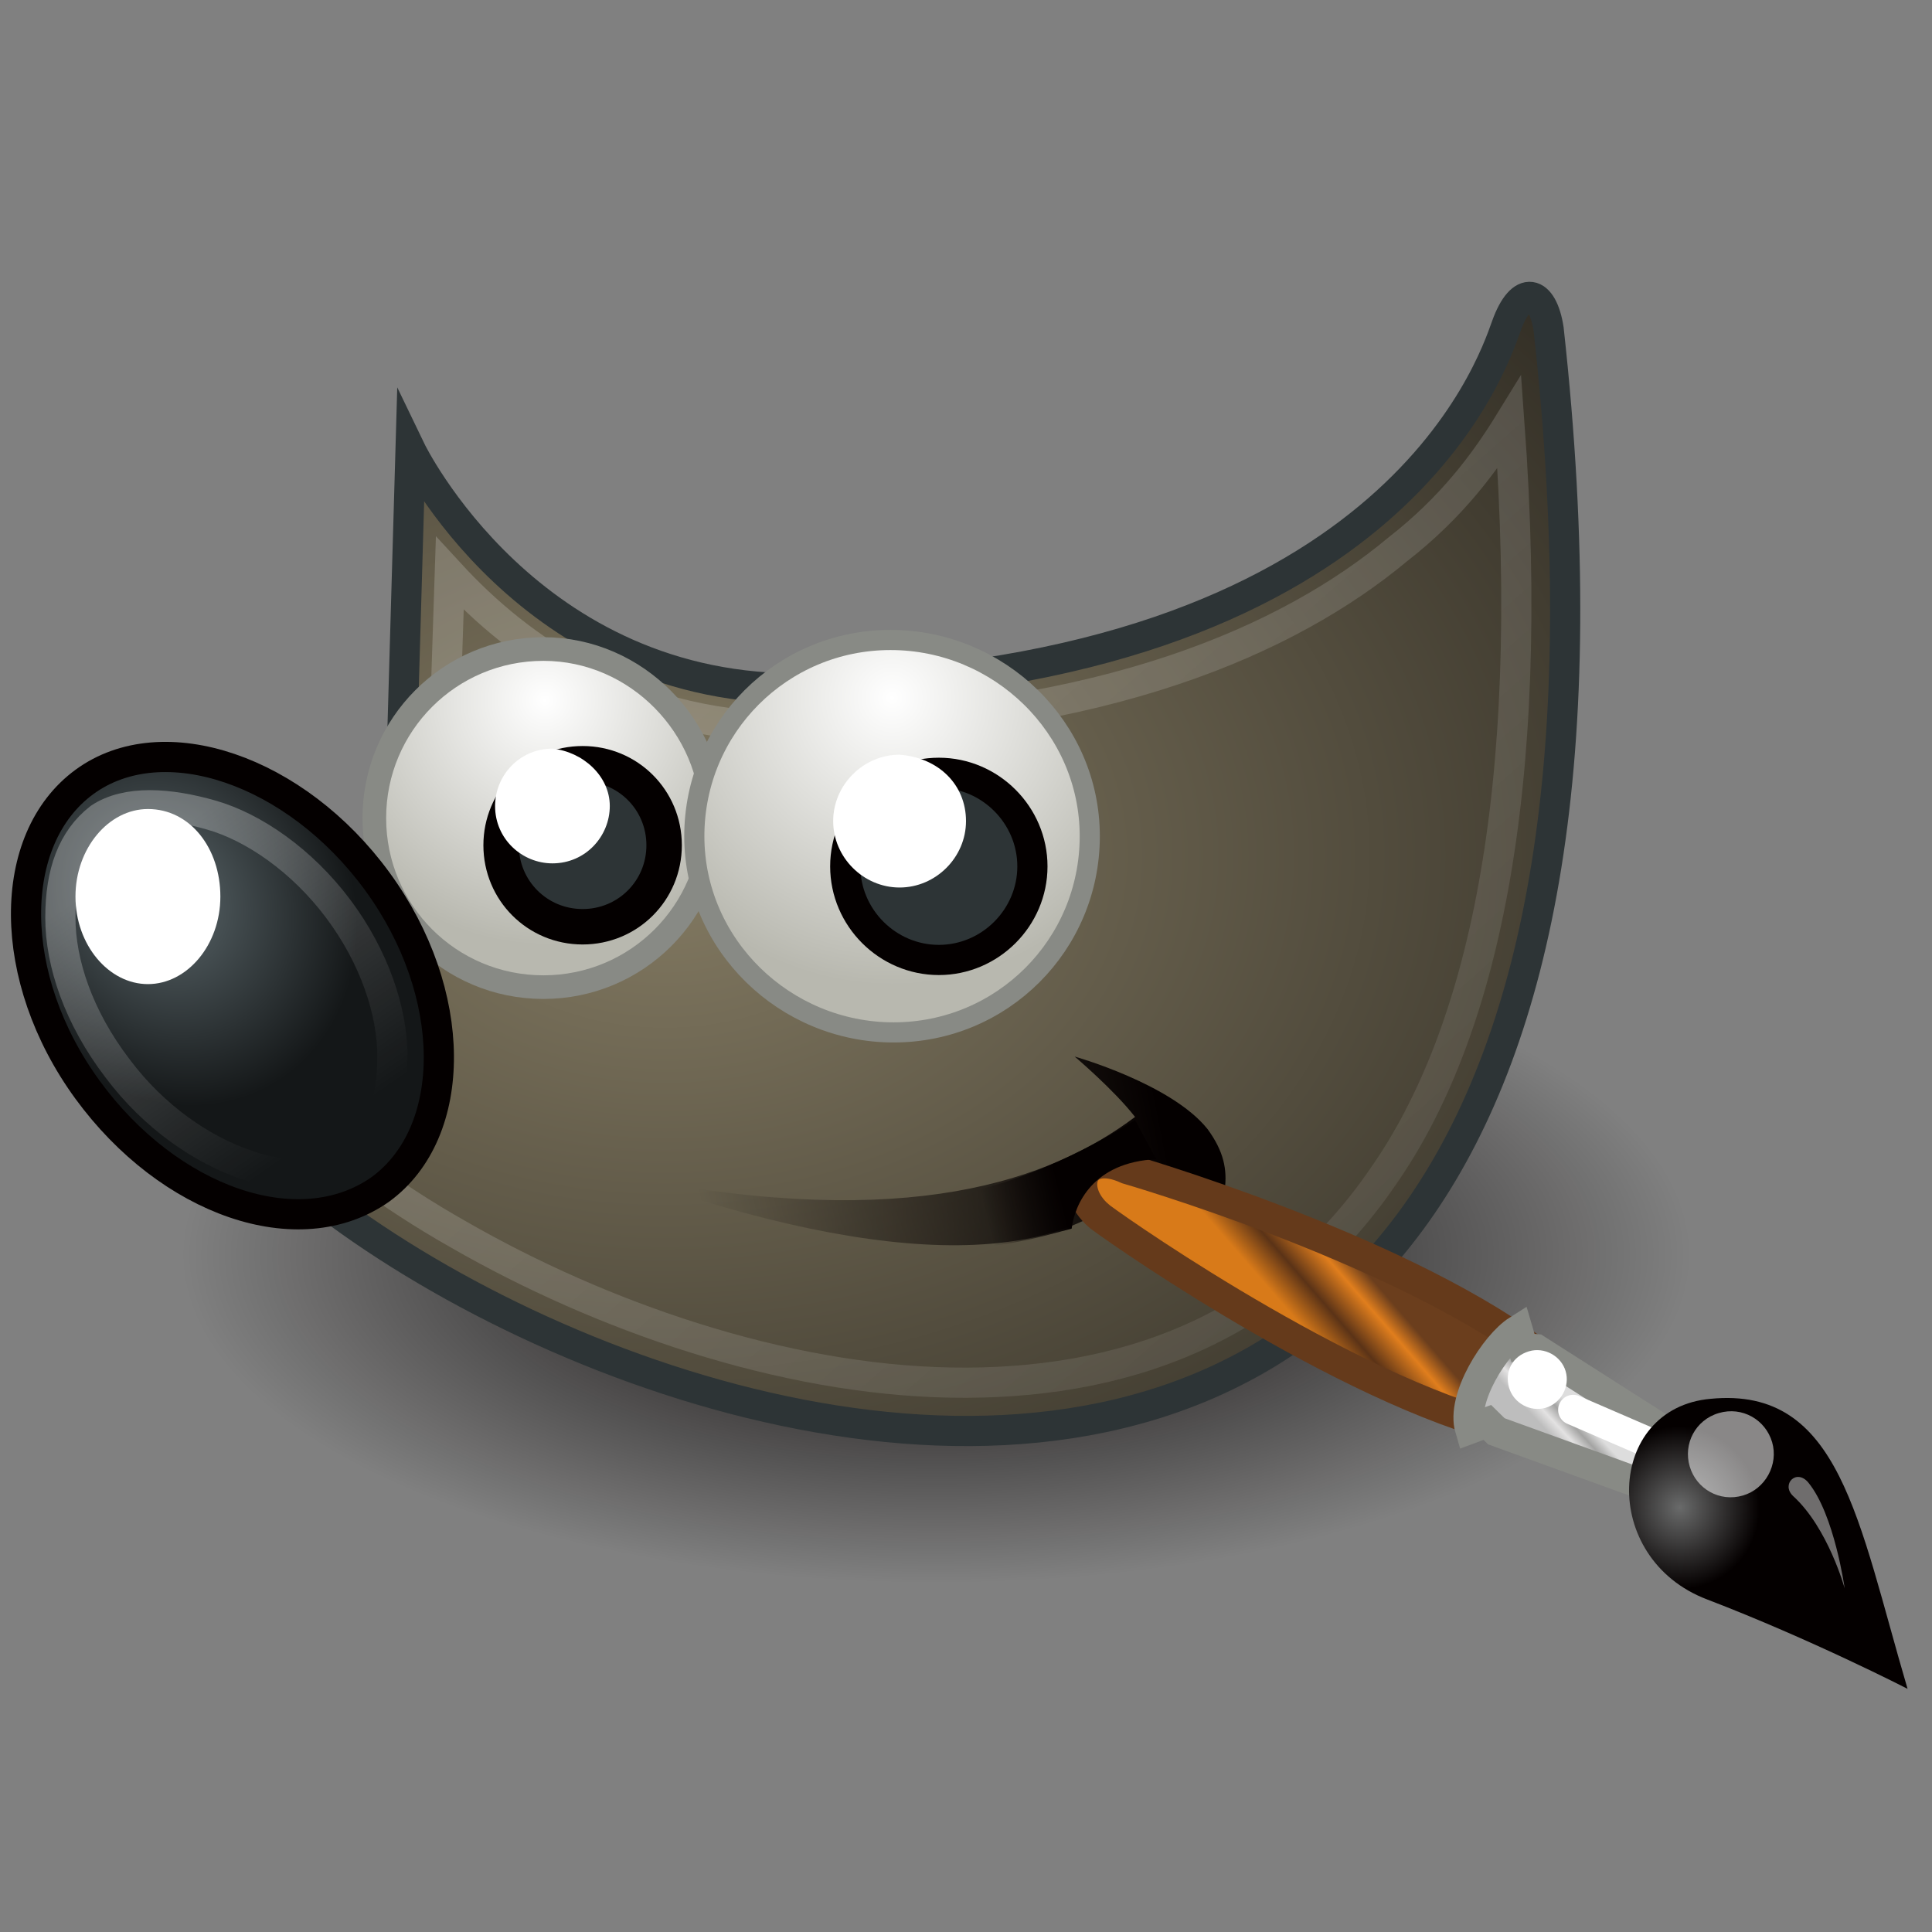 <?xml version="1.0" encoding="utf-8"?>
<!-- Generator: Adobe Illustrator 22.1.0, SVG Export Plug-In . SVG Version: 6.00 Build 0)  -->
<svg version="1.1" id="图层_1" xmlns="http://www.w3.org/2000/svg" xmlns:xlink="http://www.w3.org/1999/xlink" x="0px" y="0px"
	 viewBox="0 0 64 64" style="enable-background:new 0 0 64 64;" xml:space="preserve">
<rect x="0" y="0" width="64" height="64" fill="#808080" stroke="none"/>
<style type="text/css">
	.st0{fill:url(#path6490_1_);}
	.st1{fill:url(#path4323_1_);stroke:#2D3436;stroke-width:1;stroke-miterlimit:10;}
	.st2{fill:url(#path6480_1_);}
	.st3{opacity:0.185;fill:none;stroke:url(#path8520_1_);stroke-width:1;stroke-miterlimit:10;enable-background:new    ;}
	.st4{fill:url(#path4357_1_);stroke:#888A85;stroke-width:0.783;stroke-miterlimit:10;}
	.st5{fill:url(#path5198_1_);stroke:#040000;stroke-width:1;stroke-miterlimit:10;}
	.st6{fill:#2D3436;stroke:#040000;stroke-width:1.174;stroke-miterlimit:10;}
	.st7{opacity:0.281;fill:none;stroke:url(#path6450_1_);stroke-width:1;stroke-miterlimit:10;enable-background:new    ;}
	.st8{fill:#FFFFFF;}
	.st9{fill:url(#path6462_1_);stroke:#888A85;stroke-width:0.667;stroke-miterlimit:10;}
	.st10{fill:#2D3436;stroke:#040000;stroke-width:1;stroke-miterlimit:10;}
	.st11{fill:url(#path6937_1_);stroke:#653A1B;stroke-width:2.461;stroke-linecap:round;}
	.st12{fill:url(#path6935_1_);stroke:#888A85;stroke-width:2.461;stroke-linecap:round;}
	.st13{fill:none;stroke:#FFFFFF;stroke-width:2.461;stroke-linecap:round;stroke-linejoin:round;}
	.st14{fill:url(#path6933_1_);}
	.st15{opacity:0.528;fill:#FFFFFF;enable-background:new    ;}
	.st16{opacity:0.428;fill:url(#path1571_1_);enable-background:new    ;}
	.st17{fill:url(#path8532_1_);}
</style>
<g id="layer1">
	
		<radialGradient id="path6490_1_" cx="30.89" cy="11.234" r="24.99" gradientTransform="matrix(1 0 0 -0.435 0.125 46.448)" gradientUnits="userSpaceOnUse">
		<stop  offset="0" style="stop-color:#040000"/>
		<stop  offset="1" style="stop-color:#040000;stop-opacity:0"/>
	</radialGradient>
	<path id="path6490" class="st0" d="M56,41.6c0,6-11.2,10.9-25,10.9S6,47.6,6,41.6s11.2-10.9,25-10.9S56,35.6,56,41.6z"/>
	
		<radialGradient id="path4323_1_" cx="22.076" cy="38.794" r="26.331" gradientTransform="matrix(1.773 0 0 -1.297 -17.113 78.668)" gradientUnits="userSpaceOnUse">
		<stop  offset="0" style="stop-color:#847B63"/>
		<stop  offset="1" style="stop-color:#211E18"/>
	</radialGradient>
	<path id="path4323" class="st1" d="M13.6,14.9c0,0,3.9,8.1,13.1,7.9c19.3-0.5,22.7-10.6,23.2-12s1.2-1.2,1.4,0.1
		C57.6,68,7.6,43.5,5.8,33.8c9.9-2.9,7.5-8.5,7.5-8.5L13.6,14.9z"/>
	
		<linearGradient id="path6480_1_" gradientUnits="userSpaceOnUse" x1="42.511" y1="28.172" x2="27.262" y2="25.146" gradientTransform="matrix(1 0 0 -1 -3.837 66.346)">
		<stop  offset="0" style="stop-color:#040000"/>
		<stop  offset="1" style="stop-color:#040000;stop-opacity:0"/>
	</linearGradient>
	<path id="path6480" class="st2" d="M20.9,39c9.2,1.8,13.9,0.1,16.7-2c-0.7-0.9-2-2-2-2s3.2,0.9,4.4,2.4c1.1,1.5,0.4,2.4,0.1,4.2
		c-0.7-1.6-1.9-2.3-2.1-2.9C35.6,42.1,29.4,42,20.9,39z"/>
	
		<linearGradient id="path8520_1_" gradientUnits="userSpaceOnUse" x1="25.227" y1="46.324" x2="58.287" y2="8.794" gradientTransform="matrix(1 0 0 -1 0 66)">
		<stop  offset="0" style="stop-color:#FFFFFF"/>
		<stop  offset="1" style="stop-color:#FFFFFF;stop-opacity:0"/>
	</linearGradient>
	<path id="path8520" class="st3" d="M50,14c-0.8,1.3-1.9,2.8-3.7,4.2c-3.6,3-9.7,5.7-19.6,5.9c-5.8,0.1-9.5-2.6-11.8-5.1l-0.2,6.1
		c0.2,0.6,0.6,1.9-0.1,3.7c-0.7,2-3,4-6.8,5.5c0.3,0.7,0.7,1.4,1.7,2.4c1.4,1.4,3.4,2.9,5.7,4.2c4.7,2.7,10.7,4.8,16.3,4.9
		c5.6,0.1,10.8-1.7,14.3-6.8C49.1,34.3,50.9,26.3,50,14z"/>
	
		<radialGradient id="path4357_1_" cx="72.485" cy="43.221" r="4.814" gradientTransform="matrix(1.685 0 0 -1.685 -104.084 96.025)" gradientUnits="userSpaceOnUse">
		<stop  offset="0" style="stop-color:#FFFFFF"/>
		<stop  offset="1" style="stop-color:#B8B8AF"/>
	</radialGradient>
	<path id="path4357" class="st4" d="M23.6,27.1c0,3.1-2.5,5.6-5.6,5.6s-5.6-2.5-5.6-5.6s2.5-5.6,5.6-5.6S23.6,24.1,23.6,27.1z"/>
	
		<radialGradient id="path5198_1_" cx="4.069" cy="35.339" r="6.615" gradientTransform="matrix(0.797 -0.46 -0.537 -0.931 21.223 64.551)" gradientUnits="userSpaceOnUse">
		<stop  offset="0" style="stop-color:#5B676B"/>
		<stop  offset="1" style="stop-color:#141718"/>
	</radialGradient>
	<path id="path5198" class="st5" d="M12.5,29.2c2.7,3.7,2.7,8.3,0.1,10.2c-2.7,1.9-7,0.4-9.7-3.3c0,0,0,0,0,0
		c-2.7-3.7-2.7-8.3-0.1-10.2S9.8,25.5,12.5,29.2C12.5,29.2,12.5,29.2,12.5,29.2z"/>
	<path id="path4359" class="st6" d="M22,28c0,1.5-1.2,2.7-2.7,2.7c-1.5,0-2.7-1.2-2.7-2.7c0-1.5,1.2-2.7,2.7-2.7
		C20.8,25.3,22,26.5,22,28z"/>
	
		<linearGradient id="path6450_1_" gradientUnits="userSpaceOnUse" x1="4.01" y1="37.626" x2="3.582" y2="26.66" gradientTransform="matrix(0.8 -0.6 -0.6 -0.8 23.892 60.953)">
		<stop  offset="0" style="stop-color:#FFFFFF"/>
		<stop  offset="1" style="stop-color:#FFFFFF;stop-opacity:0"/>
	</linearGradient>
	<path id="path6450" class="st7" d="M3.3,27.1C2.4,27.8,2,28.9,2,30.4c0,1.5,0.6,3.3,1.9,5c1.2,1.6,2.8,2.7,4.3,3.2
		c1.4,0.5,2.6,0.3,3.5-0.3c0.9-0.7,1.3-1.8,1.3-3.3c0-1.5-0.6-3.3-1.8-4.9s-2.8-2.7-4.2-3.1S4.2,26.5,3.3,27.1z"/>
	<path id="path6446" class="st8" d="M7.3,29.7c0,1.6-1.1,2.9-2.4,2.9c-1.3,0-2.4-1.3-2.4-2.9c0,0,0,0,0,0c0-1.6,1.1-2.9,2.4-2.9
		C6.3,26.8,7.3,28.1,7.3,29.7C7.3,29.7,7.3,29.7,7.3,29.7z"/>
	<path id="path4361" class="st8" d="M20.2,26.7c0,1-0.8,1.9-1.9,1.9c-1,0-1.9-0.8-1.9-1.9c0,0,0,0,0,0c0-1,0.8-1.9,1.9-1.9
		C19.3,24.9,20.2,25.7,20.2,26.7C20.2,26.7,20.2,26.7,20.2,26.7z"/>
	
		<radialGradient id="path6462_1_" cx="73.755" cy="43.555" r="4.814" gradientTransform="matrix(1.978 0 0 -1.978 -116.335 109.272)" gradientUnits="userSpaceOnUse">
		<stop  offset="0" style="stop-color:#FFFFFF"/>
		<stop  offset="1" style="stop-color:#B8B8AF"/>
	</radialGradient>
	<path id="path6462" class="st9" d="M36.1,27.7c0,3.6-2.9,6.5-6.5,6.5S23,31.3,23,27.7s2.9-6.5,6.5-6.5S36.1,24.1,36.1,27.7z"/>
	<path id="path6464" class="st10" d="M34.2,28.7c0,1.7-1.4,3.1-3.1,3.1s-3.1-1.4-3.1-3.1c0-1.7,1.4-3.1,3.1-3.1S34.2,27,34.2,28.7z"
		/>
	<path id="path6466" class="st8" d="M32,27.2c0,1.2-1,2.2-2.2,2.2c-1.2,0-2.2-1-2.2-2.2c0,0,0,0,0,0c0-1.2,1-2.2,2.2-2.2
		C31.1,25.1,32,26,32,27.2C32,27.2,32,27.2,32,27.2z"/>
	<g id="g8463" transform="matrix(-0.115,-0.39,0.39,-0.115,24.715,29.689)">
		
			<linearGradient id="path6937_1_" gradientUnits="userSpaceOnUse" x1="4.36" y1="-25.247" x2="-8.325" y2="-36.28" gradientTransform="matrix(-0.115 0.39 0.39 0.115 -28.645 38.853)">
			<stop  offset="0" style="stop-color:#6B3E1D"/>
			<stop  offset="0.242" style="stop-color:#E07E1D"/>
			<stop  offset="0.621" style="stop-color:#5B3317"/>
			<stop  offset="1" style="stop-color:#D87A19"/>
		</linearGradient>
		<path id="path6937" class="st11" d="M-58.6,46.2l5.1,4.8c11.4-8.7,23.4-27.5,23.4-27.5c2.7-3.1-0.2-5.1-3-3.3
			C-33.1,20.1-50.9,34-58.6,46.2z"/>
		
			<linearGradient id="path6935_1_" gradientUnits="userSpaceOnUse" x1="64.129" y1="-75.825" x2="69.216" y2="-71.118" gradientTransform="matrix(-0.115 0.39 0.39 0.115 -25.747 35.173)">
			<stop  offset="0" style="stop-color:#BDBDBD"/>
			<stop  offset="0.333" style="stop-color:#E3E2E2"/>
			<stop  offset="0.667" style="stop-color:#A4A4A3"/>
			<stop  offset="1" style="stop-color:#DDDDDD"/>
		</linearGradient>
		<path id="path6935" class="st12" d="M-68.3,58.8l3.1,2.6l11.6-10.1l0.4-1l1.5,0c-0.6-2.1-4-6-6.6-6l0.1,1.5l-0.9,0.5L-68.3,58.8z"
			/>
		<path id="path6985" class="st13" d="M-59.2,52.8l-6,7.2"/>
		
			<radialGradient id="path6933_1_" cx="58.896" cy="-61.167" r="10.378" gradientTransform="matrix(-0.181 0.598 0.613 0.176 -21.126 34.425)" gradientUnits="userSpaceOnUse">
			<stop  offset="0" style="stop-color:#696A6A"/>
			<stop  offset="1" style="stop-color:#040000"/>
		</radialGradient>
		<path id="path6933" class="st14" d="M-88.7,72.5c14.3,0,25.2,1.7,27.2-8.7c1.7-8.4-9.9-12.4-15.6-4.9
			C-82.6,66.1-88.7,72.5-88.7,72.5z"/>
		<path id="path6971" class="st15" d="M-62.8,64.1c0,2-1.6,3.5-3.5,3.5s-3.5-1.6-3.5-3.5c0-2,1.6-3.5,3.5-3.5S-62.8,62.1-62.8,64.1z
			"/>
		<path id="path6983" class="st8" d="M-53.6,50.7c0,1.3-1.1,2.4-2.4,2.4c-1.3,0-2.4-1.1-2.4-2.4s1.1-2.4,2.4-2.4
			C-54.6,48.3-53.6,49.3-53.6,50.7z"/>
		
			<linearGradient id="path1571_1_" gradientUnits="userSpaceOnUse" x1="138.411" y1="-42.85" x2="130.902" y2="-36.648" gradientTransform="matrix(-0.241 0.249 0.249 0.241 -25.012 44.234)">
			<stop  offset="0" style="stop-color:#FFFFFF"/>
			<stop  offset="1" style="stop-color:#FFFFFF;stop-opacity:0"/>
		</linearGradient>
		<path id="path1571" class="st16" d="M-79.4,69.9c0,0,5.1,0.1,8.4-1.9c1.2-0.7,2.1,0.9,0.7,1.5C-73.4,70.8-79.4,69.9-79.4,69.9z"/>
	</g>
	
		<linearGradient id="path8532_1_" gradientUnits="userSpaceOnUse" x1="35.075" y1="26.763" x2="32.564" y2="26.158" gradientTransform="matrix(1 0 0 -1 0 66)">
		<stop  offset="0" style="stop-color:#040000"/>
		<stop  offset="1" style="stop-color:#040000;stop-opacity:0"/>
	</linearGradient>
	<path id="path8532" class="st17" d="M30.8,41.3c2.1,0.2,3.9-0.4,4.7-0.6c0.1-0.8,0.7-2.2,2.8-2.3l-0.7-1.3c0,0-2.7,1.8-5.6,2.4
		L30.8,41.3z"/>
</g>
</svg>
